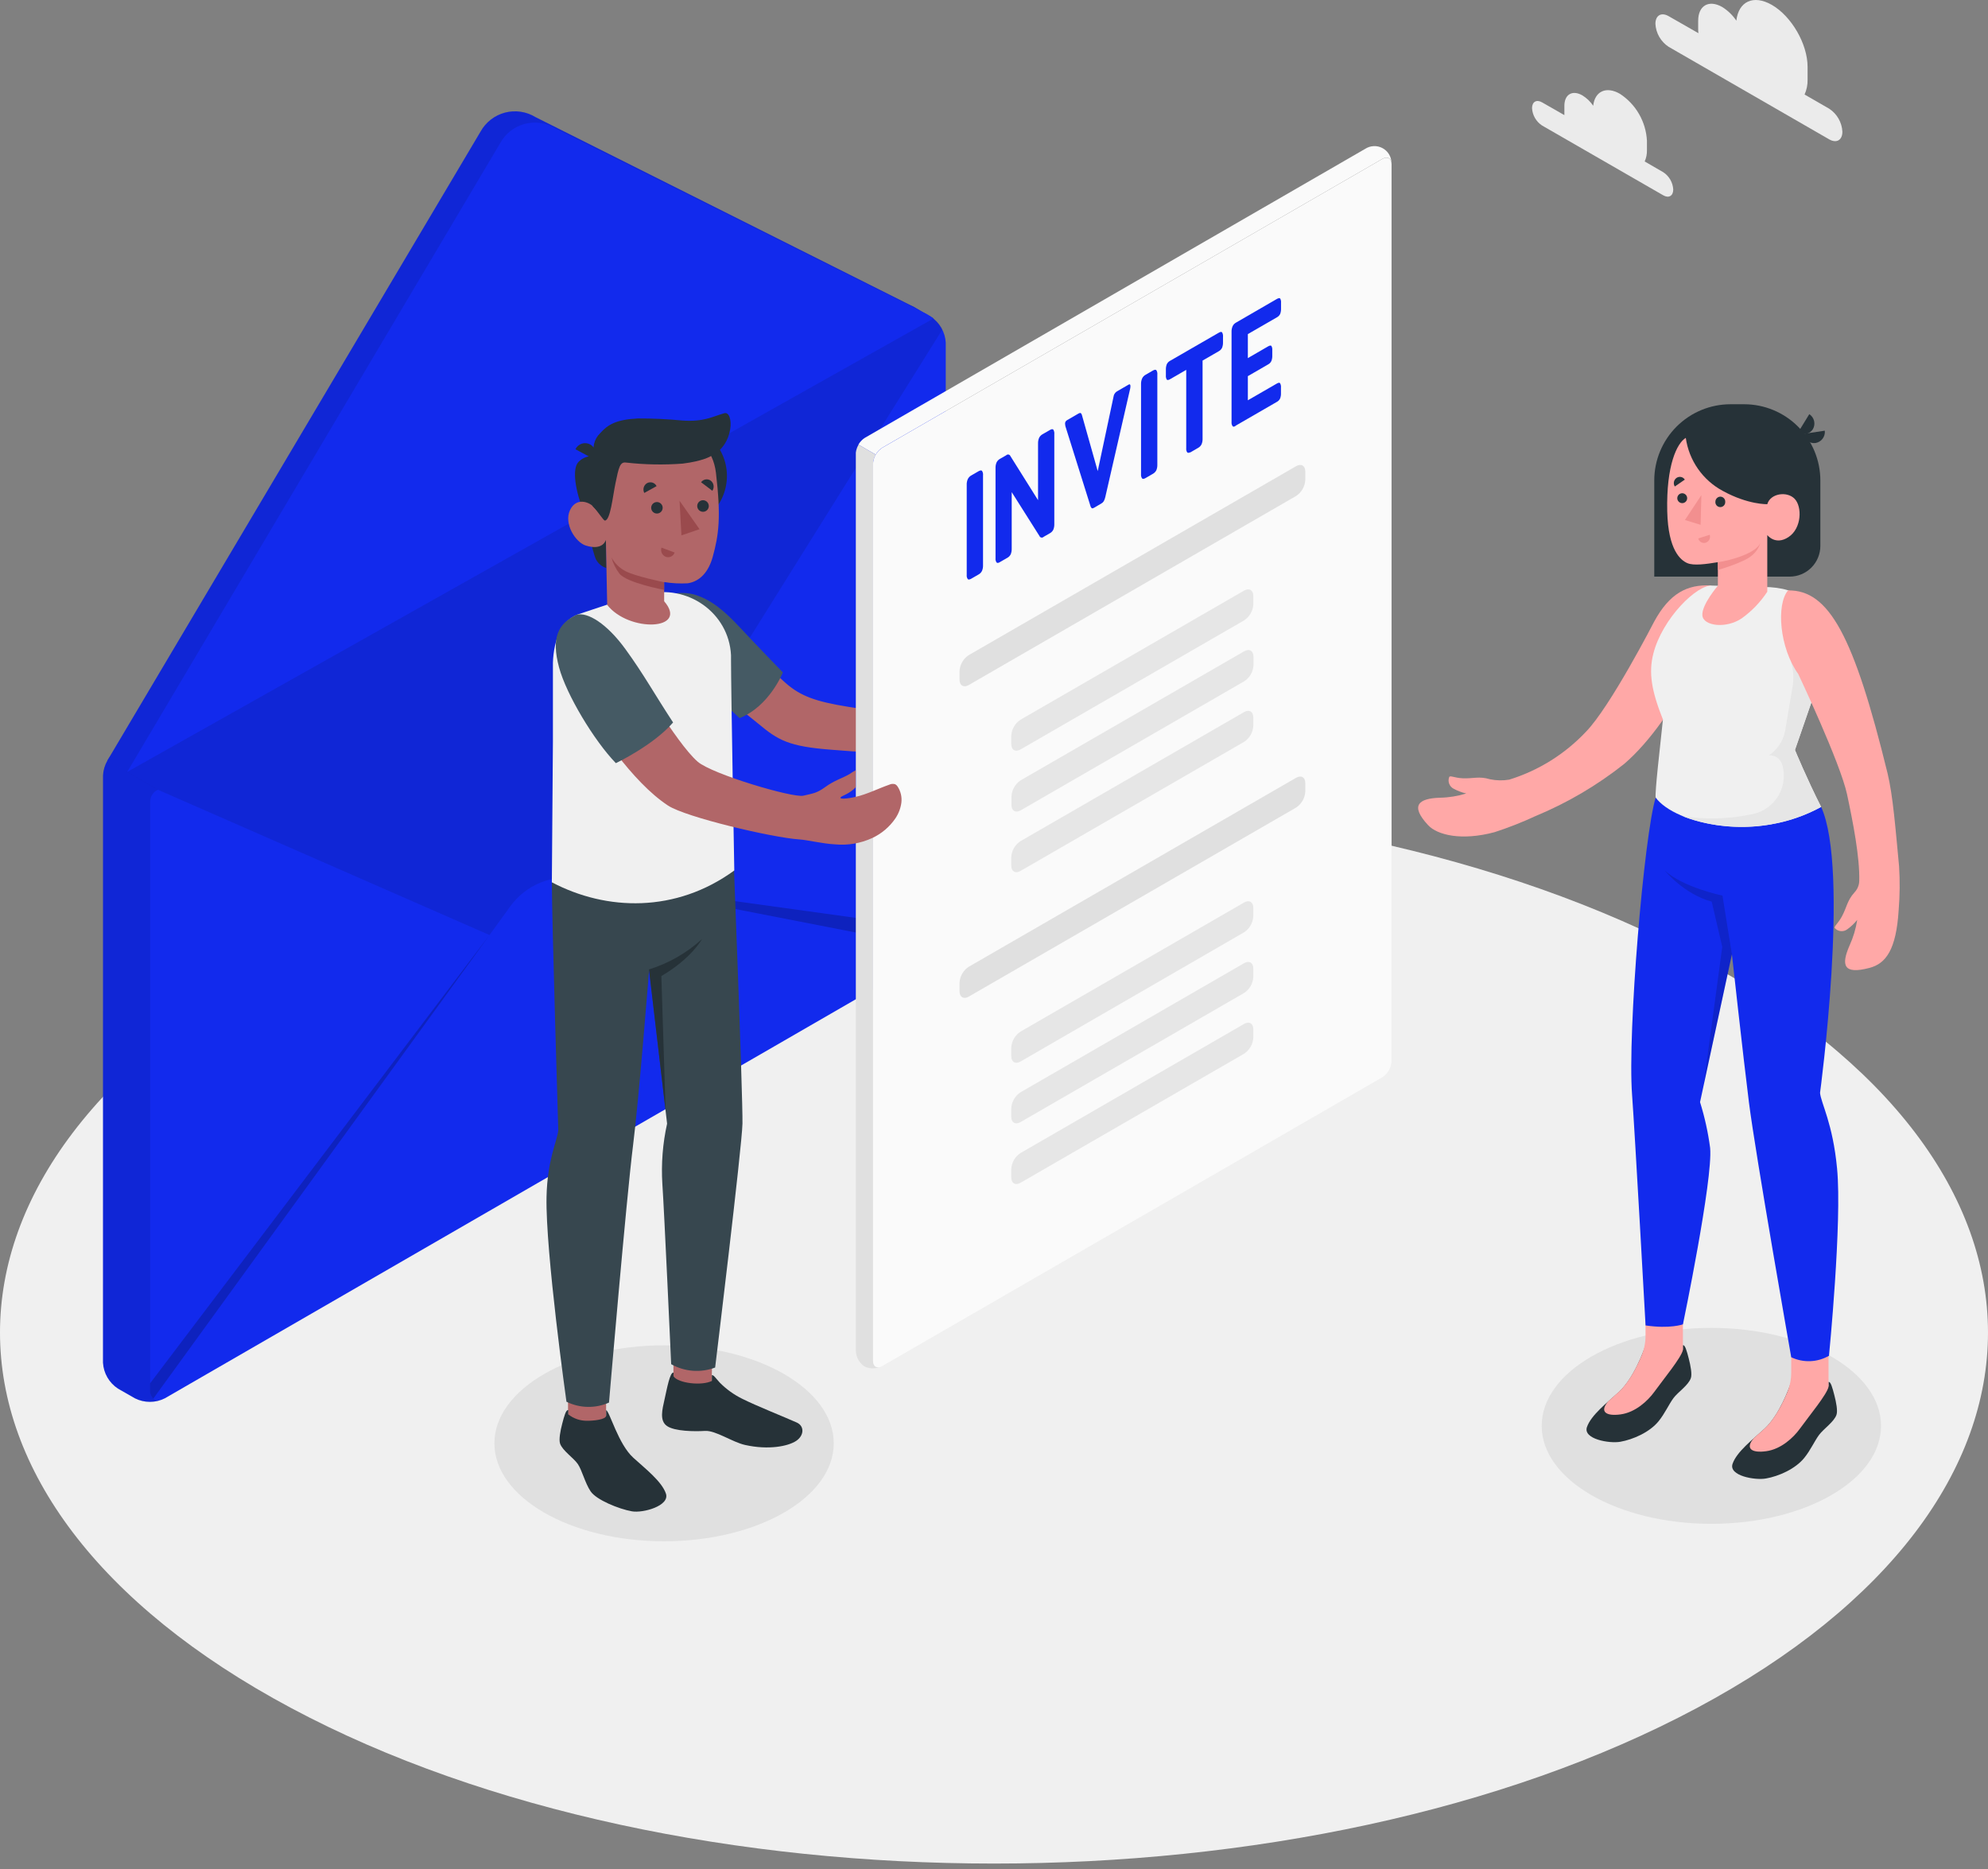 <svg width="250" height="235" viewBox="0 0 250 235" fill="none" xmlns="http://www.w3.org/2000/svg">
<rect x="0" y="0" width="250" height="235" fill="#808080" stroke="none"/>
<g id="invite/amico">
<g id="Floor">
<path id="floor" d="M36.615 214.761C85.427 240.834 164.571 240.834 213.387 214.761C262.204 188.688 262.204 146.416 213.387 120.338C164.571 94.26 85.427 94.266 36.61 120.338C-12.207 146.411 -12.201 188.694 36.615 214.761Z" fill="#F0F0F0"/>
</g>
<g id="Shadows">
<path id="Shadow" d="M215.212 191.599C226.995 191.599 236.548 186.084 236.548 179.28C236.548 172.476 226.995 166.961 215.212 166.961C203.428 166.961 193.875 172.476 193.875 179.28C193.875 186.084 203.428 191.599 215.212 191.599Z" fill="#E0E0E0"/>
<path id="shadow" d="M83.51 193.794C95.294 193.794 104.847 188.278 104.847 181.474C104.847 174.671 95.294 169.155 83.51 169.155C71.727 169.155 62.174 174.671 62.174 181.474C62.174 188.278 71.727 193.794 83.51 193.794Z" fill="#E0E0E0"/>
</g>
<g id="Envelope">
<g id="Letter">
<path id="Vector" d="M12.957 97.487C12.991 96.834 13.178 96.197 13.505 95.63C13.831 95.063 14.287 94.581 14.835 94.223L111.163 38.599C111.744 38.307 112.385 38.155 113.036 38.155C113.686 38.155 114.328 38.307 114.909 38.599L117.049 39.824C117.597 40.181 118.053 40.663 118.381 41.229C118.708 41.795 118.897 42.43 118.933 43.083V116.935C118.896 117.588 118.706 118.224 118.379 118.791C118.052 119.358 117.597 119.84 117.049 120.199L20.722 175.823C20.14 176.113 19.498 176.263 18.849 176.263C18.199 176.263 17.558 176.113 16.976 175.823L14.835 174.598C14.287 174.239 13.831 173.757 13.504 173.19C13.176 172.623 12.987 171.987 12.951 171.333L12.957 97.487Z" fill="#122AED"/>
<path id="Vector_2" d="M114.947 38.599L67.35 14.731C66.781 14.381 66.148 14.15 65.487 14.051C64.826 13.953 64.153 13.989 63.507 14.158C62.861 14.327 62.255 14.625 61.727 15.035C61.2 15.444 60.76 15.956 60.436 16.54L13.503 95.63L15.991 97.064L117.392 40.044L114.947 38.599Z" fill="#122AED"/>
<path id="Vector_3" opacity="0.1" d="M114.947 38.599L67.35 14.731C66.781 14.381 66.148 14.15 65.487 14.051C64.826 13.953 64.153 13.989 63.507 14.158C62.861 14.327 62.255 14.625 61.727 15.035C61.2 15.444 60.76 15.956 60.436 16.54L13.503 95.63L15.991 97.064L117.392 40.044L114.947 38.599Z" fill="black"/>
<path id="Vector_4" opacity="0.1" d="M12.951 97.482V171.333C12.987 171.987 13.177 172.623 13.505 173.189C13.834 173.755 14.291 174.236 14.84 174.592L16.981 175.823C17.153 175.914 17.332 175.991 17.516 176.053C17.768 176.139 18.028 176.198 18.292 176.23C18.787 176.295 19.29 176.277 19.78 176.176C19.903 176.176 20.026 176.118 20.144 176.08C20.219 176.056 20.293 176.026 20.363 175.989C20.221 176.052 20.068 176.084 19.913 176.084C19.759 176.084 19.605 176.052 19.464 175.989C19.263 175.856 19.103 175.671 19.001 175.452C18.899 175.234 18.859 174.992 18.886 174.753V100.902C18.867 100.566 18.95 100.233 19.125 99.946C19.3 99.659 19.558 99.433 19.865 99.296L18.886 98.729L13.534 95.646C13.189 96.2 12.989 96.831 12.951 97.482Z" fill="black"/>
<path id="Vector_5" opacity="0.1" d="M118.51 41.425L75.093 110.904L72.953 110.486C71.314 110.167 69.619 110.322 68.066 110.934C66.513 111.545 65.167 112.587 64.187 113.938L61.554 117.566L19.812 99.28L15.975 97.065L117.397 40.044C117.86 40.421 118.24 40.892 118.51 41.425Z" fill="black"/>
</g>
<path id="Vector_6" d="M117.393 40.044C117.133 39.846 116.86 39.667 116.574 39.509L69.871 16.165C69.301 15.808 68.664 15.571 67.999 15.469C67.334 15.367 66.655 15.401 66.003 15.571C65.352 15.74 64.742 16.041 64.211 16.454C63.68 16.867 63.239 17.384 62.914 17.974L15.992 97.064L117.393 40.044Z" fill="#122AED"/>
<path id="Vector_7" opacity="0.2" d="M118.066 119.284C118.589 118.623 118.897 117.819 118.949 116.978L75.066 110.904L118.066 119.284Z" fill="black"/>
<path id="Vector_8" opacity="0.2" d="M61.559 117.566L19.282 175.85C19.137 175.705 19.026 175.53 18.956 175.338C18.886 175.146 18.858 174.941 18.875 174.737V173.934L61.559 117.566Z" fill="black"/>
</g>
<g id="Clouds">
<path id="Vector_9" d="M209.839 2.032L213.585 4.173C213.564 4.009 213.553 3.845 213.553 3.68V2.61C213.553 0.694 214.896 -0.066 216.561 0.871C217.275 1.312 217.886 1.902 218.353 2.599C218.626 0.186 220.494 -0.713 222.817 0.614C225.3 2.048 227.312 5.537 227.312 8.406V10.011C227.329 10.656 227.199 11.297 226.932 11.884L230.025 13.666C230.51 13.983 230.914 14.41 231.203 14.912C231.492 15.414 231.659 15.977 231.689 16.556C231.689 17.626 230.946 18.049 230.025 17.519L209.839 5.885C209.354 5.568 208.951 5.141 208.662 4.639C208.372 4.137 208.206 3.574 208.175 2.995C208.175 1.93 208.919 1.502 209.839 2.032Z" fill="#EBEBEB"/>
<path id="Vector_10" d="M193.919 12.869L196.728 14.474C196.728 14.351 196.728 14.228 196.728 14.105V13.308C196.728 11.857 197.745 11.274 198.997 11.996C199.536 12.329 199.998 12.772 200.351 13.297C200.555 11.477 201.984 10.798 203.717 11.799C204.705 12.444 205.527 13.314 206.117 14.337C206.706 15.359 207.047 16.506 207.11 17.685V18.895C207.123 19.379 207.026 19.86 206.827 20.302L209.16 21.651C209.526 21.89 209.83 22.212 210.048 22.59C210.267 22.968 210.393 23.392 210.418 23.829C210.418 24.631 209.85 24.958 209.16 24.556L193.919 15.78C193.553 15.54 193.249 15.217 193.03 14.838C192.812 14.459 192.685 14.034 192.661 13.597C192.661 12.794 193.228 12.473 193.919 12.869Z" fill="#EBEBEB"/>
</g>
<g id="character-2">
<g id="Character">
<path id="Vector_11" d="M204.253 96.048C210.798 90.423 216.914 77.612 215.17 73.614C212.157 73.459 209.952 74.604 208.015 78.168C208.015 78.168 202.513 88.871 199.426 92.024C196.786 94.822 193.468 96.891 189.793 98.028C188.991 98.165 188.17 98.148 187.374 97.98C186.009 97.562 185.233 97.921 183.933 97.857C182.9 97.809 182.365 97.471 182.247 97.696C182.138 97.971 182.136 98.278 182.244 98.554C182.351 98.83 182.559 99.055 182.825 99.184C183.317 99.449 183.842 99.646 184.388 99.767C183.316 100.1 182.203 100.28 181.08 100.302C178.405 100.383 177.27 101.266 179.603 103.765C180.754 104.996 183.799 105.745 187.936 104.637C189.696 104.066 191.421 103.388 193.1 102.609C197.104 100.951 200.858 98.743 204.253 96.048Z" fill="#FFA8A7"/>
<path id="Vector_12" d="M225.252 174.427V173.752C224.984 174.544 223.759 177.932 221.897 179.639C220.414 180.988 218.391 182.55 217.878 184.054C217.364 185.558 220.693 186.147 222.073 185.9C223.679 185.617 225.76 184.707 226.89 183.316C227.687 182.336 228.19 181.175 228.763 180.41C229.335 179.644 230.641 178.778 230.946 177.889C231.117 177.402 230.914 176.332 230.678 175.427C230.443 174.523 230.224 173.683 229.94 173.758V174.293C229.274 174.82 228.445 175.1 227.596 175.085C226.911 175.085 225.247 174.951 225.252 174.427Z" fill="#263238"/>
<path id="Vector_13" d="M220.554 180.822L221.897 179.628C223.198 178.44 224.188 176.417 224.76 175.053C225.086 174.269 225.254 173.429 225.253 172.58V169.905H229.946V174.261V174.379C229.721 175.358 227.565 177.953 226.339 179.644C225.52 180.779 223.958 182.224 222.095 182.47C220.308 182.716 219.409 182.16 220.554 180.822Z" fill="#FFA8A7"/>
<path id="Vector_14" d="M206.934 169.808V169.134C206.672 169.926 205.441 173.314 203.579 175.021C202.096 176.369 200.079 177.932 199.565 179.436C199.051 180.94 202.375 181.528 203.761 181.282C205.366 180.998 207.448 180.089 208.577 178.697C209.369 177.718 209.878 176.557 210.445 175.791C211.012 175.026 212.323 174.186 212.634 173.271C212.8 172.784 212.602 171.713 212.366 170.809C212.131 169.905 211.911 169.064 211.628 169.139V169.675C210.959 170.202 210.129 170.482 209.278 170.467C208.599 170.456 206.929 170.343 206.934 169.808Z" fill="#263238"/>
<path id="Vector_15" d="M202.241 176.193C202.696 175.781 203.161 175.379 203.579 174.999C204.879 173.811 205.875 171.788 206.442 170.424C206.768 169.64 206.935 168.8 206.934 167.951V165.276H211.633V169.632V169.75C211.408 170.729 209.257 173.324 208.031 175.015C207.207 176.15 205.65 177.595 203.788 177.841C201.995 178.087 201.09 177.531 202.241 176.193Z" fill="#FFA8A7"/>
<path id="Vector_16" d="M229.013 101.453C232.652 109.4 228.879 137.41 228.879 137.41C228.992 138.7 230.485 141.236 231.02 146.92C231.668 153.625 230.003 170.467 230.003 170.467C229.287 170.881 228.48 171.115 227.653 171.147C226.826 171.18 226.003 171.011 225.256 170.654C225.256 170.654 220.782 145.277 219.937 138.609C219.204 132.786 217.796 119.985 217.796 119.985L213.788 138.577C214.373 140.453 214.798 142.376 215.056 144.324C215.436 148.247 211.637 166.517 211.637 166.517C211.637 166.517 210.031 167.111 206.938 166.656C206.938 166.656 205.595 142.414 205.242 137.683C204.648 129.747 206.756 104.974 208.212 100.276L229.013 101.453Z" fill="#122AED"/>
<path id="Vector_17" opacity="0.15" d="M217.792 119.996L216.609 112.611C216.609 112.611 211.611 111.573 209.342 109.443C209.342 109.443 211.718 112.402 215.255 113.371L216.582 119.054L214.26 136.27L217.792 119.996Z" fill="black"/>
<path id="Vector_18" d="M222.592 73.828C227.259 74.15 227.585 76.403 228.752 78.87C229.604 80.77 229.685 82.926 228.976 84.885L225.723 94.293C225.723 94.293 227.243 97.975 229.014 101.453C220.853 106.007 210.658 103.594 208.207 100.286C208.1 99.58 208.742 94.068 209.122 90.472C207.683 86.865 207.303 84.585 207.913 82.193C209.037 77.772 213.409 73.459 215.341 73.63L222.592 73.828Z" fill="#F0F0F0"/>
<path id="Vector_19" d="M225.054 72.501H208.031V60.417C208.031 57.874 209.041 55.435 210.84 53.636C212.638 51.838 215.077 50.828 217.621 50.828H219.328C221.871 50.828 224.311 51.838 226.109 53.636C227.908 55.435 228.918 57.874 228.918 60.417V68.637C228.918 69.662 228.511 70.645 227.786 71.37C227.062 72.094 226.079 72.501 225.054 72.501Z" fill="#263238"/>
<path id="Vector_20" d="M227.526 52.075L226.135 54.343C226.279 54.444 226.442 54.513 226.614 54.549C226.786 54.584 226.963 54.584 227.135 54.549C227.307 54.514 227.47 54.445 227.615 54.345C227.759 54.245 227.882 54.117 227.976 53.969C228.159 53.656 228.215 53.284 228.131 52.931C228.048 52.578 227.831 52.271 227.526 52.075Z" fill="#263238"/>
<path id="Vector_21" d="M229.475 54.151L226.831 54.547C226.848 54.721 226.9 54.891 226.985 55.044C227.069 55.198 227.184 55.333 227.322 55.441C227.46 55.549 227.619 55.628 227.788 55.673C227.958 55.718 228.135 55.728 228.308 55.703C228.665 55.643 228.985 55.449 229.202 55.16C229.419 54.871 229.517 54.51 229.475 54.151Z" fill="#263238"/>
<path id="Vector_22" d="M211.996 55.055C210.893 55.708 209.529 58.48 209.662 64.297C209.78 69.231 211.375 70.446 212.178 70.799C212.98 71.153 214.527 70.933 216.031 70.687V73.647C216.031 73.647 213.954 76.06 214.083 77.393C214.211 78.725 217.085 79.073 219.033 77.746C220.299 76.837 221.388 75.704 222.244 74.401V67.273C222.244 67.273 223.255 68.627 224.92 67.524C226.584 66.422 226.643 63.693 225.674 62.708C224.706 61.723 222.629 62.039 222.244 63.393C222.244 63.393 219.841 63.479 216.646 61.723C215.401 61.056 214.332 60.104 213.524 58.945C212.716 57.787 212.192 56.454 211.996 55.055Z" fill="#FFA8A7"/>
<path id="Vector_23" d="M215.72 63.061C215.709 63.146 215.716 63.233 215.74 63.315C215.764 63.397 215.805 63.473 215.86 63.539C215.915 63.605 215.983 63.658 216.06 63.696C216.137 63.734 216.221 63.756 216.306 63.76C216.392 63.764 216.477 63.751 216.557 63.72C216.637 63.689 216.71 63.642 216.771 63.582C216.832 63.522 216.88 63.45 216.912 63.371C216.944 63.291 216.959 63.206 216.956 63.12C216.963 63.037 216.953 62.954 216.927 62.875C216.901 62.797 216.86 62.724 216.805 62.661C216.751 62.598 216.685 62.547 216.611 62.51C216.536 62.473 216.456 62.451 216.373 62.446C216.205 62.441 216.042 62.504 215.92 62.619C215.797 62.734 215.725 62.893 215.72 63.061Z" fill="#263238"/>
<path id="Vector_24" d="M215.004 67.241L213.564 67.701C213.588 67.799 213.631 67.892 213.692 67.973C213.752 68.054 213.829 68.121 213.917 68.172C214.004 68.222 214.102 68.253 214.202 68.264C214.303 68.275 214.404 68.266 214.501 68.236C214.699 68.17 214.863 68.028 214.957 67.842C215.052 67.655 215.068 67.439 215.004 67.241Z" fill="#F28F8F"/>
<path id="Vector_25" d="M210.615 61.172L211.873 60.305C211.82 60.22 211.751 60.147 211.669 60.09C211.587 60.033 211.495 59.993 211.397 59.973C211.299 59.953 211.199 59.953 211.101 59.974C211.003 59.994 210.911 60.034 210.829 60.091C210.661 60.209 210.545 60.387 210.505 60.589C210.466 60.79 210.505 60.999 210.615 61.172Z" fill="#263238"/>
<path id="Vector_26" d="M210.926 62.612C210.923 62.693 210.935 62.775 210.962 62.851C210.99 62.928 211.033 62.999 211.087 63.059C211.142 63.12 211.209 63.169 211.283 63.203C211.356 63.238 211.436 63.258 211.518 63.262C211.599 63.266 211.681 63.253 211.758 63.226C211.834 63.198 211.905 63.156 211.965 63.101C212.026 63.046 212.075 62.98 212.11 62.906C212.144 62.832 212.164 62.752 212.168 62.67C212.172 62.589 212.16 62.507 212.132 62.431C212.104 62.354 212.062 62.283 212.007 62.223C211.952 62.163 211.886 62.114 211.812 62.079C211.738 62.044 211.658 62.024 211.577 62.02C211.495 62.016 211.414 62.029 211.337 62.056C211.26 62.084 211.189 62.126 211.129 62.181C211.069 62.236 211.02 62.302 210.985 62.376C210.95 62.45 210.93 62.53 210.926 62.612Z" fill="#263238"/>
<path id="Vector_27" d="M213.955 62.258L213.859 65.988L211.89 65.384L213.955 62.258Z" fill="#F28F8F"/>
<path id="Vector_28" d="M216.031 70.687C217.637 70.478 220.88 69.542 221.383 68.252C221.18 68.902 220.785 69.475 220.248 69.895C219.274 70.73 216.037 71.672 216.037 71.672L216.031 70.687Z" fill="#F28F8F"/>
<path id="Vector_29" d="M220.505 102.336C221.144 102.189 221.748 101.916 222.281 101.533C222.813 101.15 223.263 100.664 223.605 100.104C223.948 99.544 224.174 98.922 224.272 98.273C224.37 97.624 224.337 96.962 224.176 96.326C224.154 96.239 224.127 96.154 224.096 96.07C223.983 95.728 223.759 95.434 223.459 95.235C223.159 95.036 222.801 94.944 222.442 94.972C222.965 94.625 223.415 94.177 223.765 93.656C224.114 93.134 224.358 92.549 224.481 91.933L225.471 86.046C225.592 85.085 225.506 84.109 225.22 83.183L228.5 79.389L229.11 79.812C229.604 81.478 229.557 83.258 228.976 84.895L225.723 94.303C225.723 94.303 227.243 97.985 229.014 101.464C226.358 102.891 223.427 103.732 220.419 103.932C217.41 104.131 214.394 103.684 211.573 102.62C214.542 103.086 217.572 102.99 220.505 102.336Z" fill="#E6E6E6"/>
<path id="Vector_30" d="M237.373 97.247C233.135 79.929 229.999 74.155 224.85 74.235C223.352 76.033 223.78 81.46 226.14 84.751C226.14 84.751 231.433 95.92 232.278 99.891C233.022 103.38 233.884 107.768 233.809 110.77C233.793 111.301 233.584 111.807 233.22 112.194C232.257 113.264 232.252 114.088 231.615 115.249C231.122 116.154 230.587 116.496 230.737 116.7C230.939 116.921 231.218 117.056 231.516 117.078C231.815 117.1 232.11 117.007 232.342 116.817C232.797 116.489 233.204 116.1 233.552 115.661C233.384 116.771 233.061 117.852 232.594 118.872C231.524 121.323 231.77 122.576 235.082 121.703C237.154 121.168 238.454 119.429 238.764 114.447C238.915 112.611 238.933 110.767 238.818 108.929C238.368 104.188 238.047 100.035 237.373 97.247Z" fill="#FFA8A7"/>
</g>
</g>
<g id="character-1">
<g id="character-boy">
<path id="Vector_31" d="M117.819 85.291C117.006 85.965 116.075 86.308 115.004 87.351C114.327 88.121 113.473 88.714 112.516 89.08C111.28 89.567 110.118 89.422 106.694 88.876C102.498 88.202 100.694 87.501 98.886 85.955C96.772 84.151 92.046 78.714 89.756 76.573C87.342 74.315 84.014 75.187 84.014 75.187C85.043 78.536 86.573 81.71 88.552 84.601C90.382 87.207 93.802 89.701 95.354 90.99C97.826 93.051 99.142 93.864 104.585 94.271C108.69 94.581 109.235 94.683 112.612 94.581C113.827 94.544 114.587 94.533 116.572 94.367C117.437 94.316 118.294 94.167 119.125 93.923C120.066 93.705 120.969 93.344 121.801 92.853C122.888 92.147 123.764 91.162 124.338 90C124.655 89.364 124.816 88.662 124.808 87.951C124.802 87.236 124.54 86.547 124.07 86.008C123.981 85.895 123.862 85.808 123.727 85.757C123.47 85.71 123.205 85.766 122.989 85.912C121.699 86.575 120.404 87.48 119.061 87.999C117.921 88.438 117.059 88.588 117.14 88.357C117.22 88.127 117.91 87.919 118.617 87.121C119.323 86.324 119.5 85.216 119.045 84.874C118.59 84.531 118.638 84.617 117.819 85.291Z" fill="#B16668"/>
<path id="Vector_32" d="M83.039 75.171C84.333 74.55 85.801 74.391 87.197 74.722C89.338 75.326 91.013 76.713 93.03 78.875C95.048 81.037 98.451 84.547 98.451 84.547C98.451 84.547 96.776 88.791 93.009 90.295L85.11 82.99L83.039 75.171Z" fill="#455A64"/>
<g id="character-boy_2">
<path id="Vector_33" d="M71.431 180.34H76.221V172.141H71.431V180.34Z" fill="#B16668"/>
<path id="Vector_34" d="M84.688 174.207L89.472 174.373L89.713 165.698L84.688 165.532V174.207Z" fill="#B16668"/>
<path id="Vector_35" d="M69.398 110.941C69.398 115.511 70.206 142.108 70.206 142.108C70.094 143.425 68.826 145.763 68.729 150.505C68.585 157.376 71.234 176.246 71.234 176.246C72.063 176.656 72.973 176.878 73.898 176.896C74.823 176.915 75.74 176.729 76.585 176.353C76.585 176.353 78.758 150.772 79.614 143.971C80.364 138.03 81.632 121.901 81.632 121.901L83.89 141.284C83.336 143.78 83.136 146.342 83.296 148.894C83.521 152.041 84.404 171.526 84.404 171.526C85.238 171.997 86.166 172.28 87.121 172.353C88.076 172.426 89.036 172.288 89.932 171.948C89.932 171.948 93.309 144.174 93.368 141.284C93.432 137.993 92.116 104.396 92.116 104.396L69.398 110.941Z" fill="#37474F"/>
<path id="Vector_36" d="M72.545 77.296C71.489 77.763 70.659 78.626 70.233 79.699C69.743 81.022 69.505 82.425 69.532 83.835V93.222L69.398 110.936C76.27 114.559 85.009 114.799 92.341 109.448C92.341 109.448 91.928 86.645 91.928 82.915C91.928 82.744 91.928 82.572 91.928 82.38C91.661 77.028 86.416 73.394 81.252 74.722L76.912 75.84L72.545 77.296Z" fill="#F0F0F0"/>
<path id="Vector_37" d="M91.239 61.353C92.074 57.815 89.883 54.27 86.344 53.435C82.806 52.6 79.261 54.791 78.426 58.329C77.591 61.867 79.782 65.413 83.32 66.248C86.859 67.083 90.404 64.892 91.239 61.353Z" fill="#263238"/>
<path id="Vector_38" d="M73.46 64.527C73.46 64.527 74.53 69.536 74.958 70.36C75.238 70.875 75.709 71.259 76.269 71.43L76.195 67.909L73.46 64.527Z" fill="#263238"/>
<path id="Vector_39" d="M74.798 57.351C74.426 57.307 74.049 57.349 73.696 57.473C73.342 57.597 73.022 57.801 72.759 58.068C71.882 58.967 72.369 61.776 73.46 64.527L75.473 64.757L74.798 57.351Z" fill="#263238"/>
<path id="Vector_40" d="M76.071 64.757C75.67 64.998 75.097 64.222 74.6 63.687C74.102 63.152 72.459 62.461 71.672 64.163C70.886 65.865 72.384 68.193 73.663 68.594C75.862 69.284 76.194 67.877 76.194 67.877L76.355 76.054C79.09 79.559 86.683 79.265 83.521 75.599V73.186C84.502 73.344 85.498 73.396 86.491 73.341C88.096 73.09 89.124 71.811 89.616 70.061C90.403 67.246 90.686 64.977 90.033 59.443C89.3 53.38 82.247 53.316 78.442 55.697C74.637 58.078 76.071 64.757 76.071 64.757Z" fill="#B16668"/>
<path id="Vector_41" d="M76.072 65.453C75.868 65.453 75.103 64.179 74.6 63.719C73.904 63.087 74.798 57.367 74.798 57.367C74.617 56.871 74.585 56.333 74.704 55.819C74.824 55.305 75.091 54.836 75.472 54.471C76.425 53.401 77.458 52.759 80.203 52.614C82.079 52.607 83.955 52.695 85.822 52.877C88.535 53.059 89.531 52.395 91.088 51.956C92.281 51.624 92.415 55.922 89.408 57.345C89.408 57.345 88.428 57.977 85.849 58.292C83.47 58.472 81.08 58.427 78.71 58.159C77.966 58.057 77.806 58.779 77.399 60.76C77.046 62.477 76.757 65.421 76.072 65.453Z" fill="#263238"/>
<path id="Vector_42" d="M74.802 57.795L72.367 56.484C72.445 56.32 72.556 56.173 72.693 56.054C72.829 55.934 72.988 55.843 73.161 55.786C73.334 55.73 73.516 55.709 73.697 55.725C73.878 55.741 74.053 55.793 74.213 55.879C74.539 56.061 74.782 56.362 74.892 56.719C75.002 57.076 74.969 57.461 74.802 57.795Z" fill="#263238"/>
<path id="Vector_43" d="M83.51 73.202C83.51 73.202 79.903 72.474 78.641 71.805C77.898 71.416 77.289 70.814 76.891 70.076C77.084 70.815 77.423 71.508 77.886 72.115C78.806 73.293 83.51 74.165 83.51 74.165V73.202Z" fill="#9A4A4D"/>
<path id="Vector_44" d="M83.334 63.847C83.334 63.942 83.315 64.036 83.279 64.124C83.242 64.212 83.189 64.291 83.122 64.358C83.055 64.425 82.975 64.478 82.888 64.515C82.8 64.551 82.706 64.57 82.611 64.57C82.516 64.57 82.422 64.551 82.335 64.515C82.247 64.478 82.167 64.425 82.1 64.358C82.033 64.291 81.98 64.212 81.944 64.124C81.907 64.036 81.889 63.942 81.889 63.847C81.889 63.752 81.907 63.658 81.944 63.571C81.98 63.483 82.033 63.404 82.1 63.337C82.167 63.269 82.247 63.216 82.335 63.18C82.422 63.144 82.516 63.125 82.611 63.125C82.706 63.125 82.8 63.144 82.888 63.18C82.975 63.216 83.055 63.269 83.122 63.337C83.189 63.404 83.242 63.483 83.279 63.571C83.315 63.658 83.334 63.752 83.334 63.847Z" fill="#263238"/>
<path id="Vector_45" d="M82.569 61.123L81.022 61.98C80.91 61.767 80.885 61.52 80.952 61.289C81.019 61.059 81.172 60.863 81.381 60.743C81.484 60.688 81.596 60.654 81.712 60.644C81.828 60.633 81.945 60.646 82.056 60.681C82.166 60.717 82.269 60.774 82.357 60.85C82.445 60.926 82.517 61.019 82.569 61.123Z" fill="#263238"/>
<path id="Vector_46" d="M83.184 68.856L84.838 69.472C84.801 69.582 84.742 69.683 84.665 69.77C84.588 69.857 84.494 69.927 84.389 69.977C84.284 70.027 84.171 70.055 84.055 70.061C83.939 70.066 83.823 70.047 83.714 70.007C83.496 69.918 83.32 69.75 83.222 69.536C83.123 69.323 83.11 69.079 83.184 68.856Z" fill="#9A4A4D"/>
<path id="Vector_47" d="M89.579 61.707L88.166 60.636C88.233 60.541 88.318 60.461 88.417 60.399C88.516 60.338 88.626 60.297 88.741 60.28C88.856 60.262 88.974 60.268 89.087 60.297C89.199 60.327 89.305 60.378 89.397 60.449C89.581 60.597 89.702 60.809 89.736 61.042C89.769 61.276 89.713 61.513 89.579 61.707Z" fill="#263238"/>
<path id="Vector_48" d="M89.135 63.649C89.13 63.792 89.082 63.931 88.999 64.047C88.916 64.163 88.8 64.252 88.666 64.303C88.532 64.354 88.387 64.364 88.247 64.333C88.108 64.301 87.981 64.229 87.882 64.126C87.783 64.023 87.717 63.892 87.691 63.752C87.666 63.611 87.683 63.466 87.739 63.334C87.796 63.203 87.89 63.092 88.01 63.013C88.129 62.935 88.269 62.894 88.412 62.895C88.51 62.896 88.606 62.917 88.695 62.956C88.784 62.995 88.864 63.051 88.931 63.121C88.999 63.191 89.051 63.274 89.086 63.365C89.121 63.455 89.138 63.552 89.135 63.649Z" fill="#263238"/>
<path id="Vector_49" d="M85.458 62.964L85.694 67.315L87.968 66.539L85.458 62.964Z" fill="#9A4A4D"/>
<path id="Vector_50" d="M76.227 177.98V177.3C76.682 177.498 77.747 181.581 79.647 183.294C81.156 184.669 83.216 186.259 83.741 187.794C84.265 189.33 80.873 190.278 79.46 190.026C77.822 189.737 74.981 188.581 74.269 187.511C73.557 186.441 73.198 184.862 72.663 184.081C72.128 183.299 70.747 182.416 70.432 181.512C70.26 181.014 70.464 179.906 70.705 178.997C70.945 178.087 71.17 177.22 71.459 177.3V177.835C72.139 178.373 72.984 178.659 73.851 178.643C74.531 178.649 76.233 178.515 76.227 177.98Z" fill="#263238"/>
<path id="Vector_51" d="M89.525 172.896C89.771 172.896 89.975 173.254 90.52 173.848C91.341 174.676 92.294 175.362 93.341 175.877C95.133 176.776 98.617 178.156 100.196 178.863C101.181 179.307 101.133 180.5 100.116 181.175C99.099 181.849 96.637 182.341 93.694 181.683C92.088 181.324 89.991 179.837 88.663 179.917C87.336 179.997 84.859 179.976 83.879 179.302C82.9 178.627 83.296 177.188 83.569 175.952C83.874 174.598 84.249 172.494 84.698 172.585V173.051C85.271 173.923 88.241 174.276 89.514 173.634L89.525 172.896Z" fill="#263238"/>
<path id="Vector_52" d="M81.61 121.895C84.086 121.125 86.362 119.821 88.278 118.074C88.278 118.074 86.994 120.483 83.168 122.725L83.703 139.652L81.61 121.895Z" fill="#263238"/>
</g>
</g>
<path id="Vector_53" d="M174.985 20.457C174.904 19.858 174.417 19.638 173.839 19.976L110.943 56.297C110.602 56.513 110.32 56.811 110.124 57.163L107.951 55.906C108.146 55.553 108.428 55.257 108.77 55.044L171.667 18.723C171.986 18.513 172.355 18.392 172.736 18.373C173.118 18.353 173.498 18.436 173.836 18.613C174.175 18.79 174.46 19.055 174.662 19.379C174.864 19.703 174.975 20.075 174.985 20.457Z" fill="#FAFAFA"/>
<path id="Vector_54" d="M110.724 171.868C110.504 171.949 110.276 172.005 110.044 172.034C109.581 172.097 109.111 172.016 108.695 171.804C108.376 171.583 108.113 171.29 107.927 170.949C107.741 170.608 107.638 170.228 107.625 169.84V57.051C107.622 57.005 107.622 56.958 107.625 56.912C107.636 56.815 107.652 56.718 107.673 56.623C107.737 56.372 107.835 56.131 107.962 55.906L110.135 57.163C109.928 57.508 109.812 57.901 109.798 58.303V171.092C109.798 171.628 110.06 171.922 110.435 171.922C110.484 171.927 110.535 171.927 110.584 171.922C110.632 171.909 110.679 171.891 110.724 171.868Z" fill="#E0E0E0"/>
<path id="Vector_55" d="M109.787 58.309V171.098C109.787 171.836 110.322 172.136 110.943 171.761L173.84 135.446C174.176 135.225 174.456 134.929 174.657 134.58C174.857 134.231 174.974 133.841 174.996 133.439V20.65C174.996 19.911 174.461 19.612 173.84 19.981L110.943 56.302C110.605 56.521 110.324 56.817 110.123 57.166C109.922 57.515 109.807 57.906 109.787 58.309Z" fill="#FAFAFA"/>
<path id="Vector_56" d="M121.704 72.817C121.595 72.661 121.547 72.47 121.57 72.281V60.952C121.561 60.71 121.606 60.468 121.704 60.246C121.794 60.051 121.944 59.89 122.132 59.786L123.058 59.25C123.268 59.133 123.413 59.117 123.491 59.202C123.6 59.37 123.645 59.571 123.62 59.77V71.088C123.628 71.325 123.584 71.561 123.491 71.778C123.399 71.972 123.247 72.132 123.058 72.233L122.132 72.768C121.934 72.881 121.779 72.897 121.704 72.817Z" fill="#122AED"/>
<path id="Vector_57" d="M125.322 70.724C125.216 70.567 125.17 70.377 125.193 70.189V58.838C125.186 58.6 125.23 58.363 125.322 58.143C125.419 57.95 125.572 57.792 125.761 57.688L126.531 57.249C126.568 57.209 126.615 57.179 126.666 57.162C126.718 57.145 126.773 57.141 126.827 57.151C126.881 57.161 126.931 57.185 126.972 57.22C127.014 57.255 127.047 57.3 127.066 57.351L130.54 62.889V55.767C130.533 55.525 130.576 55.284 130.668 55.06C130.758 54.867 130.908 54.707 131.096 54.605L132.027 54.07C132.231 53.947 132.375 53.931 132.461 54.017C132.563 54.187 132.607 54.386 132.584 54.584V65.908C132.591 66.144 132.549 66.379 132.461 66.598C132.366 66.789 132.215 66.946 132.027 67.048L131.246 67.497C131.208 67.537 131.161 67.566 131.109 67.583C131.056 67.599 131.001 67.602 130.947 67.59C130.893 67.579 130.843 67.554 130.802 67.518C130.761 67.482 130.729 67.436 130.711 67.385L127.227 61.878V68.996C127.234 69.234 127.192 69.47 127.104 69.691C127.011 69.883 126.859 70.041 126.67 70.141L125.739 70.676C125.552 70.804 125.407 70.804 125.322 70.724Z" fill="#122AED"/>
<path id="Vector_58" d="M137.299 63.901C137.203 63.813 137.137 63.697 137.112 63.569L133.976 53.583C133.954 53.49 133.941 53.395 133.938 53.3C133.929 53.21 133.945 53.12 133.985 53.04C134.025 52.959 134.086 52.892 134.163 52.845L135.651 51.983C135.768 51.919 135.854 51.903 135.918 51.946C135.99 52.008 136.039 52.093 136.057 52.187L138.043 59.234L140.028 49.896C140.043 49.758 140.089 49.626 140.162 49.508C140.235 49.39 140.334 49.291 140.451 49.216L141.939 48.355C142.083 48.269 142.158 48.355 142.158 48.553C142.156 48.663 142.144 48.772 142.121 48.879L139.001 62.477C138.962 62.664 138.897 62.844 138.808 63.013C138.734 63.135 138.629 63.234 138.503 63.302L137.599 63.837C137.459 63.917 137.358 63.938 137.299 63.901Z" fill="#122AED"/>
<path id="Vector_59" d="M143.625 60.16C143.518 60.003 143.471 59.814 143.491 59.625V48.296C143.484 48.053 143.53 47.813 143.625 47.589C143.715 47.395 143.865 47.233 144.053 47.129L144.979 46.594C145.187 46.476 145.332 46.46 145.417 46.546C145.521 46.716 145.564 46.916 145.54 47.113V58.432C145.548 58.668 145.506 58.903 145.417 59.122C145.32 59.314 145.167 59.473 144.979 59.577L144.053 60.112C143.855 60.224 143.721 60.24 143.625 60.16Z" fill="#122AED"/>
<path id="Vector_60" d="M149.303 56.89C149.197 56.733 149.151 56.543 149.174 56.355V46.503L147.141 47.68C146.943 47.793 146.803 47.809 146.729 47.734C146.636 47.572 146.597 47.385 146.616 47.199V46.492C146.606 46.255 146.645 46.019 146.729 45.797C146.817 45.614 146.961 45.464 147.141 45.368L153.263 41.837C153.461 41.719 153.6 41.703 153.68 41.783C153.779 41.955 153.82 42.153 153.798 42.35V43.051C153.805 43.283 153.765 43.515 153.68 43.731C153.59 43.915 153.444 44.067 153.263 44.164L151.229 45.336V55.167C151.239 55.406 151.195 55.643 151.101 55.863C151.006 56.057 150.853 56.216 150.662 56.318L149.741 56.853C149.533 56.944 149.388 56.965 149.303 56.89Z" fill="#122AED"/>
<path id="Vector_61" d="M155.007 53.589C154.899 53.433 154.851 53.242 154.874 53.053V41.724C154.864 41.482 154.91 41.24 155.007 41.018C155.096 40.823 155.247 40.663 155.436 40.563L160.578 37.587C160.776 37.475 160.915 37.459 160.99 37.534C161.078 37.698 161.115 37.884 161.097 38.069V38.776C161.106 39.012 161.07 39.248 160.99 39.471C160.902 39.654 160.758 39.804 160.578 39.899L156.923 42.008V45.026L159.476 43.549C159.674 43.437 159.808 43.415 159.883 43.496C159.975 43.658 160.014 43.845 159.995 44.031V44.7C160.005 44.935 159.967 45.17 159.883 45.39C159.798 45.574 159.655 45.724 159.476 45.818L156.923 47.295V50.33L160.568 48.226C160.766 48.109 160.899 48.098 160.974 48.178C161.07 48.351 161.11 48.549 161.087 48.745V49.43C161.098 49.664 161.059 49.898 160.974 50.115C160.888 50.295 160.745 50.441 160.568 50.533L155.436 53.498C155.238 53.68 155.093 53.68 155.007 53.589Z" fill="#122AED"/>
<path id="Vector_62" d="M121.811 82.38L162.986 58.619C163.628 58.244 164.147 58.544 164.147 59.288V60.358C164.124 60.76 164.007 61.151 163.805 61.5C163.604 61.848 163.323 62.145 162.986 62.365L121.827 86.131C121.185 86.501 120.666 86.201 120.666 85.462V84.392C120.685 83.99 120.799 83.599 120.998 83.249C121.197 82.899 121.476 82.602 121.811 82.38Z" fill="#E0E0E0"/>
<path id="Vector_63" d="M128.335 90.493L156.447 74.261C157.089 73.892 157.608 74.192 157.608 74.93V76.001C157.586 76.403 157.47 76.794 157.268 77.143C157.066 77.492 156.785 77.788 156.447 78.007L128.335 94.233C127.693 94.603 127.174 94.303 127.174 93.564V92.494C127.196 92.093 127.313 91.702 127.515 91.355C127.717 91.007 127.998 90.712 128.335 90.493Z" fill="#E6E6E6"/>
<path id="Vector_64" d="M128.336 98.124L156.447 81.898C157.1 81.508 157.635 81.829 157.635 82.578V83.648C157.614 84.051 157.497 84.442 157.295 84.791C157.093 85.139 156.812 85.436 156.474 85.655L128.362 101.886C127.72 102.256 127.201 101.956 127.201 101.217V100.147C127.218 99.744 127.329 99.351 127.526 99C127.723 98.648 128.001 98.348 128.336 98.124Z" fill="#E6E6E6"/>
<path id="Vector_65" d="M128.335 105.761L156.447 89.535C157.089 89.165 157.608 89.465 157.608 90.204V91.274C157.586 91.676 157.47 92.068 157.268 92.417C157.066 92.765 156.785 93.061 156.447 93.281L128.335 109.507C127.693 109.876 127.174 109.576 127.174 108.838V107.768C127.196 107.365 127.312 106.974 127.514 106.625C127.716 106.276 127.997 105.98 128.335 105.761Z" fill="#E6E6E6"/>
<path id="Vector_66" d="M121.811 121.564L162.986 97.798C163.628 97.428 164.147 97.728 164.147 98.467V99.537C164.124 99.939 164.007 100.33 163.805 100.678C163.604 101.027 163.323 101.323 162.986 101.544L121.827 125.31C121.185 125.679 120.666 125.379 120.666 124.641V123.571C120.686 123.17 120.8 122.779 120.999 122.431C121.198 122.082 121.476 121.785 121.811 121.564Z" fill="#E0E0E0"/>
<path id="Vector_67" d="M128.335 129.709L156.447 113.478C157.089 113.108 157.608 113.408 157.608 114.146V115.217C157.586 115.619 157.47 116.011 157.268 116.359C157.066 116.708 156.785 117.004 156.447 117.224L128.335 133.471C127.693 133.84 127.174 133.54 127.174 132.802V131.732C127.193 131.327 127.309 130.932 127.51 130.58C127.712 130.228 127.995 129.93 128.335 129.709Z" fill="#E6E6E6"/>
<path id="Vector_68" d="M128.335 137.34L156.447 121.109C157.089 120.74 157.608 121.034 157.608 121.778V122.848C157.586 123.251 157.47 123.642 157.268 123.991C157.066 124.34 156.785 124.636 156.447 124.855L128.335 141.086C127.693 141.456 127.174 141.156 127.174 140.417V139.347C127.196 138.945 127.312 138.553 127.514 138.205C127.716 137.856 127.997 137.56 128.335 137.34Z" fill="#E6E6E6"/>
<path id="Vector_69" d="M128.335 144.977L156.447 128.746C157.089 128.376 157.608 128.676 157.608 129.415V130.485C157.586 130.887 157.47 131.279 157.268 131.628C157.066 131.976 156.785 132.272 156.447 132.492L128.335 148.718C127.693 149.087 127.174 148.787 127.174 148.049V146.978C127.196 146.577 127.313 146.187 127.515 145.839C127.717 145.491 127.998 145.196 128.335 144.977Z" fill="#E6E6E6"/>
<path id="Vector_70" d="M106.833 97.327C105.934 97.862 104.96 98.092 103.756 98.975C102.686 99.751 102.226 99.756 101.032 100.045C99.743 100.361 89.516 97.338 87.728 95.764C84.945 93.335 80.017 84.569 78.176 82.466C76.661 80.732 74.558 78.382 72.69 78.372C69.603 79.308 70.304 83.9 72.883 88.031C75.024 91.451 79.423 98.279 84.014 101.292C86.24 102.753 97.126 105.327 100.535 105.547C101.567 105.616 103.403 106.082 105.03 106.167C106.625 106.316 108.231 106.041 109.686 105.37C110.86 104.824 111.866 103.972 112.597 102.903C112.997 102.313 113.255 101.64 113.351 100.934C113.44 100.224 113.275 99.506 112.886 98.905C112.811 98.783 112.706 98.682 112.581 98.611C112.332 98.53 112.061 98.549 111.826 98.665C110.462 99.141 109.054 99.858 107.647 100.184C106.459 100.457 105.581 100.49 105.699 100.275C105.816 100.061 106.523 99.944 107.331 99.253C107.43 99.171 107.523 99.082 107.609 98.986V96.845C107.342 96.991 107.083 97.152 106.833 97.327Z" fill="#B16668"/>
<path id="Vector_71" d="M72.497 77.301C70.212 78.414 69.286 80.116 70.303 83.91C71.213 87.314 74.702 93.115 77.447 95.957C77.447 95.957 82.141 93.731 84.645 90.841C82.167 87.052 80.979 84.826 78.651 81.62C76.323 78.414 73.888 76.916 72.497 77.301Z" fill="#455A64"/>
</g>
</g>
</svg>
